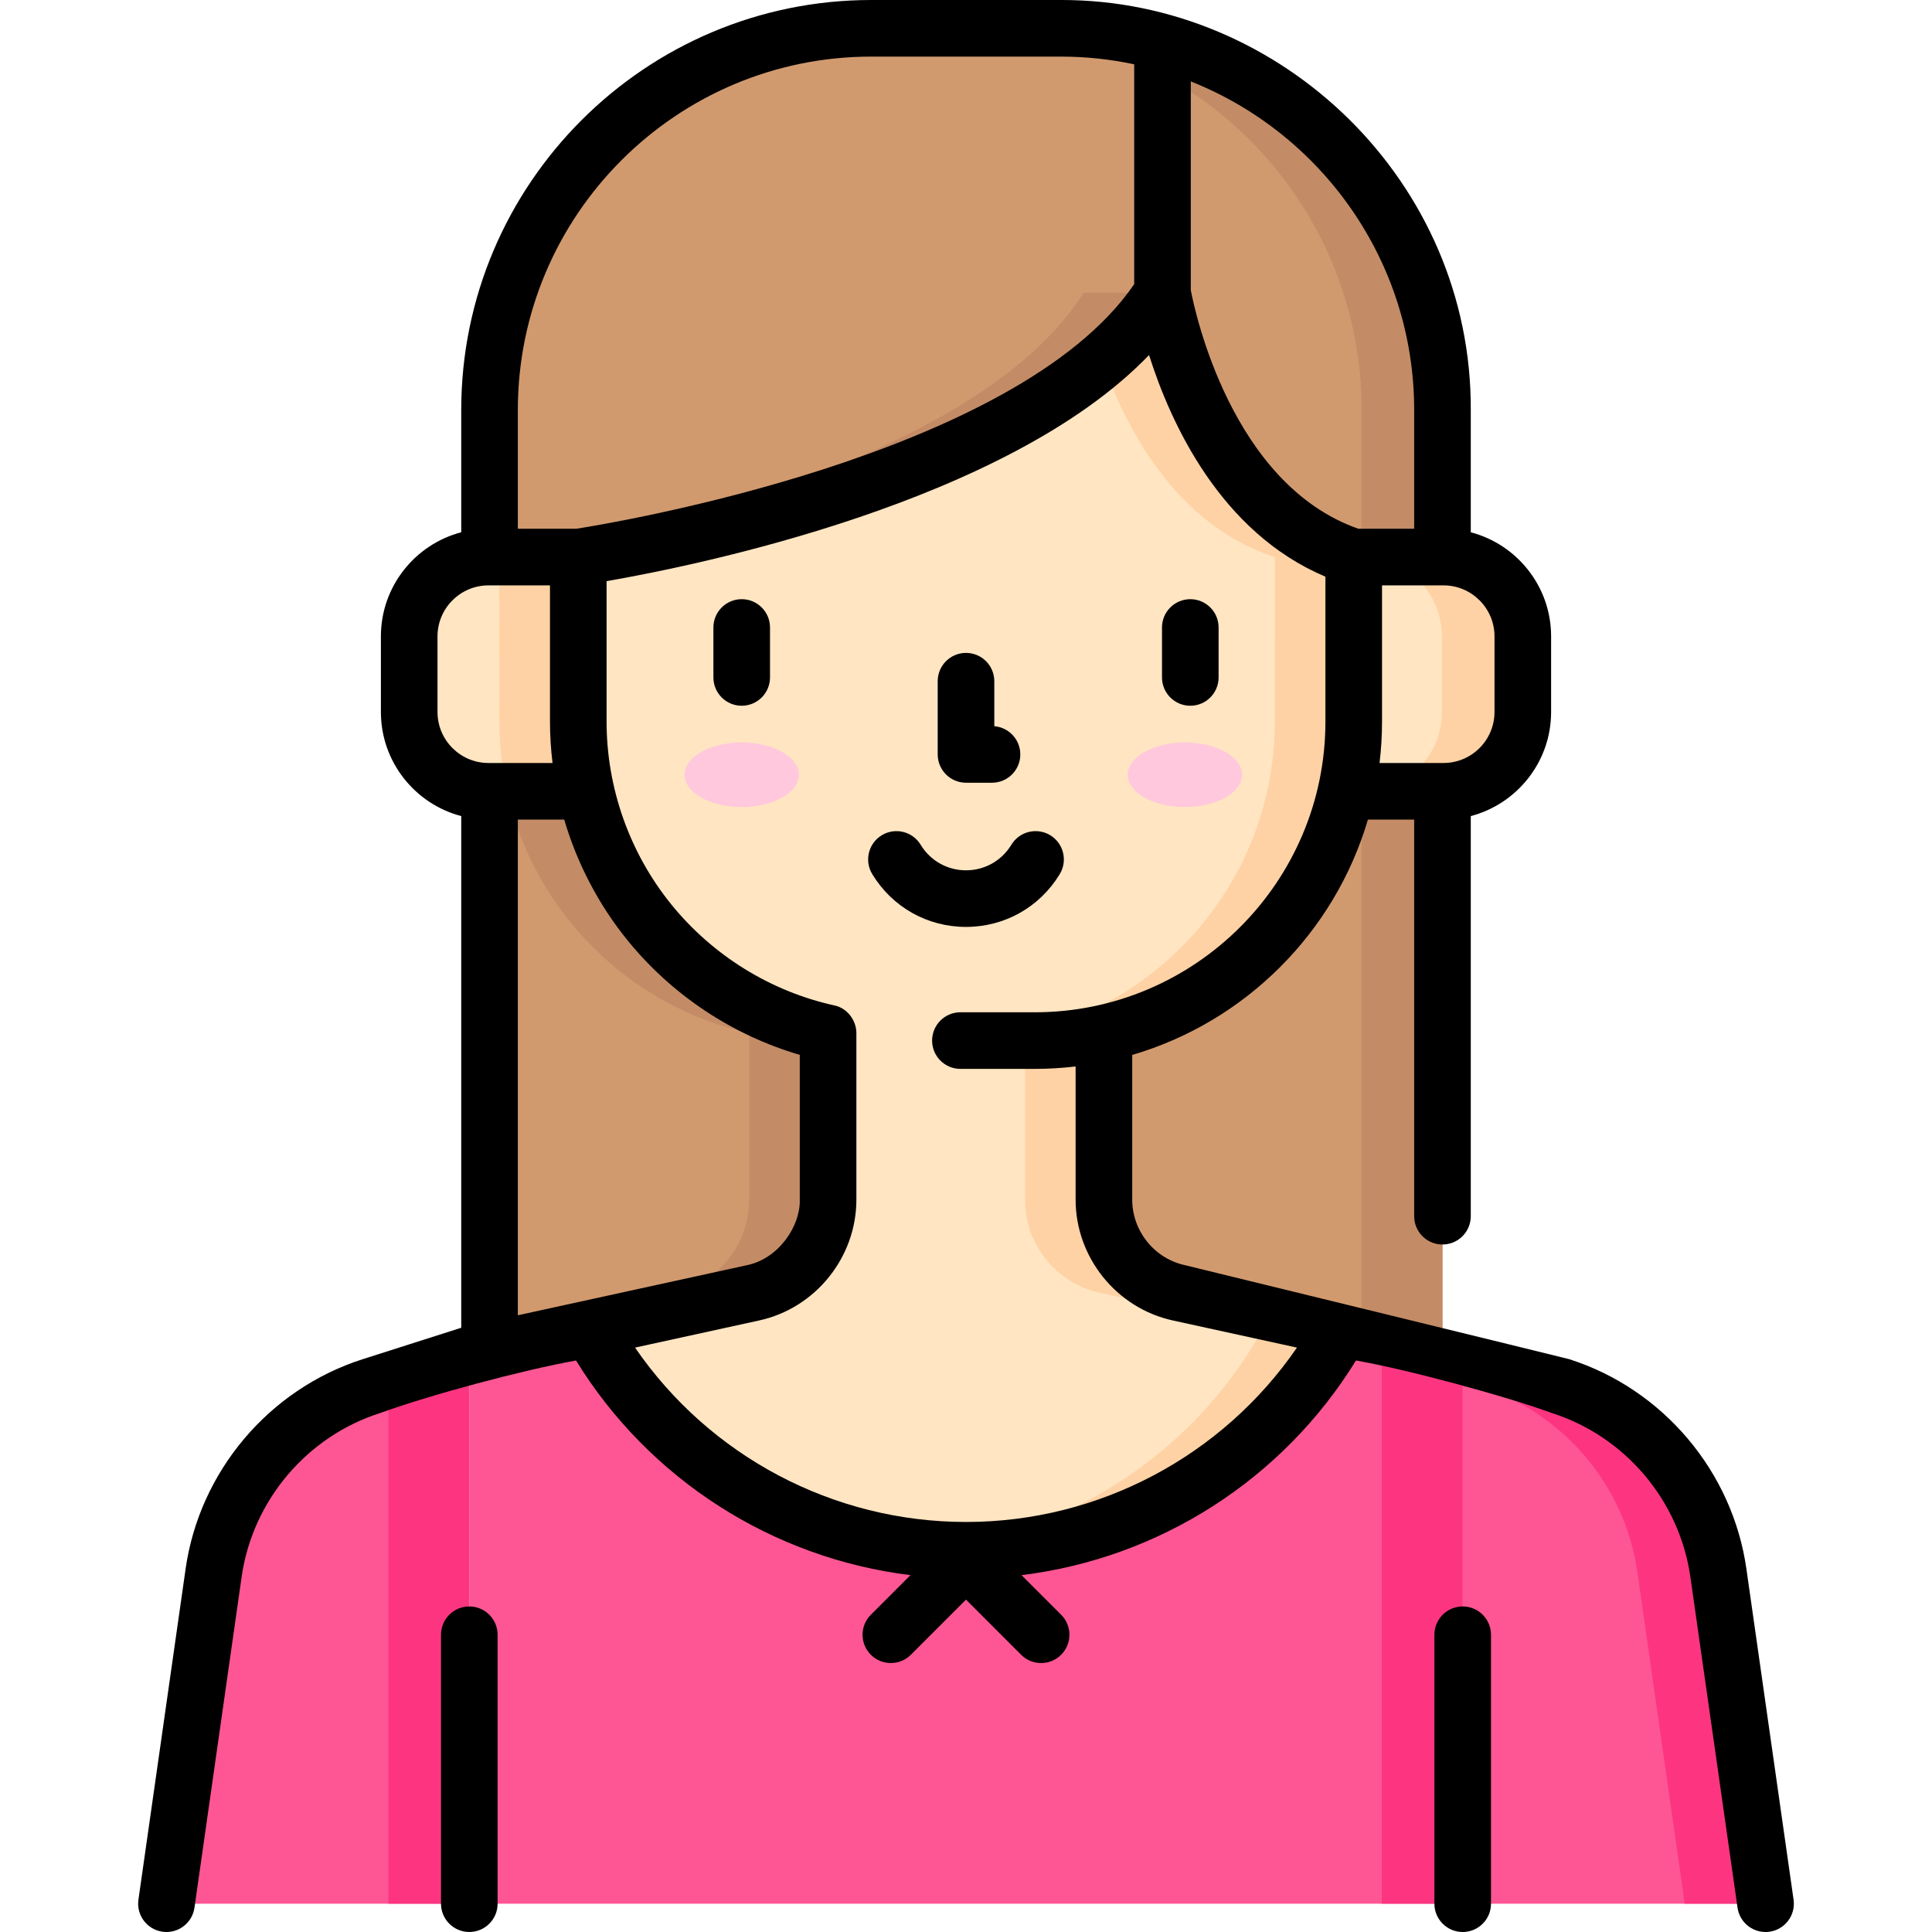 <svg id="Capa_1" enable-background="new 0 0 512.001 512.001" height="512" viewBox="0 0 512.001 512.001" width="512" xmlns="http://www.w3.org/2000/svg"><g><g><path d="m382.27 387.747h-252.539v-279.078c0-55.874 45.295-101.169 101.169-101.169h50.202c55.874 0 101.169 45.295 101.169 101.169v279.078z" fill="#d19a6e"/><g fill="#c38c66"><path d="m334.727 352.06c-19.4 35.05-56.75 58.78-99.64 58.78s-80.24-23.73-99.64-58.78l43.22-9.45c11.6-2.53 19.87-12.81 19.87-24.69v-61.92h73.1v61.92c0 11.88 8.27 22.16 19.87 24.69z"/><path d="m132.331 147.635s121.912-17.766 154.828-70.07h20.913c5.252 17.446.549 60.625 29.771 70.07l-.005 43.589c0 46.691-37.851 84.542-84.542 84.542h-36.419c-46.691 0-84.542-37.851-84.542-84.542z"/><path d="m281.102 7.5h-21.434c55.874 0 101.169 45.295 101.169 101.169v279.078h21.434v-279.078c-.001-55.874-45.296-101.169-101.169-101.169z"/></g><path d="m124.37 359.054-25.951 8.286c-22.265 7.109-38.504 26.323-41.803 49.462l-12.506 87.698h80.26z" fill="#fe5694"/><path d="m102.936 365.898v138.602h21.434v-145.446z" fill="#fd3581"/><path d="m387.632 359.054 25.951 8.286c22.265 7.109 38.504 26.323 41.803 49.462l12.505 87.699h-80.26v-145.447z" fill="#fe5694"/><path d="m455.386 416.802c-3.299-23.138-19.539-42.352-41.803-49.462l-25.951-8.286v6.844l4.518 1.442c22.265 7.109 38.504 26.323 41.803 49.462l12.505 87.699h21.434z" fill="#fd3581"/><path d="m158.531 209.7h-29.08c-11.6 0-21.01-9.41-21.01-21.02v-20.03c0-11.61 9.41-21.02 21.01-21.02h23.79z" fill="#ffe5c2"/><path d="m158.531 209.7h-24.16c-1.33-5.95-2.03-12.13-2.03-18.48l-.01-43.59h20.91z" fill="#fed2a4"/><path d="m382.549 209.698h-31.311l7.519-62.063h23.792c11.606 0 21.014 9.408 21.014 21.014v20.034c0 11.606-9.408 21.015-21.014 21.015z" fill="#ffe5c2"/><path d="m382.549 147.635h-21.434c11.606 0 21.014 9.408 21.014 21.014v20.034c0 11.606-9.408 21.014-21.014 21.014h21.434c11.606 0 21.014-9.408 21.014-21.014v-20.034c0-11.606-9.408-21.014-21.014-21.014z" fill="#fed2a4"/><path d="m387.631 359.05v145.45h-263.26v-145.45l31.99-6.99 43.22-9.45h112.84l43.22 9.45z" fill="#fe5694"/><path d="m387.631 359.05v145.45h-21.43v-145.45l-31.99-6.99-43.22-9.45h21.43l43.22 9.45z" fill="#fd3581"/><path d="m355.641 352.06c-19.4 35.05-56.75 58.78-99.64 58.78s-80.24-23.73-99.64-58.78l43.22-9.45c11.6-2.53 19.87-12.81 19.87-24.69v-61.92h73.1v61.92c0 11.88 8.27 22.16 19.87 24.69z" fill="#ffe5c2"/><path d="m312.421 342.61c-11.6-2.53-19.87-12.81-19.87-24.69v-61.92h-20.913v61.92c0 11.88 8.27 22.16 19.87 24.69l43.22 9.45c-17.805 32.168-50.733 54.785-89.183 58.29 3.445.314 6.93.49 10.457.49 42.89 0 80.24-23.73 99.64-58.78z" fill="#fed2a4"/><path d="m153.244 147.635s121.912-17.766 154.828-70.07c0 0 9.202 56.662 50.684 70.07l-.005 43.589c0 46.691-37.851 84.542-84.542 84.542h-36.419c-46.691 0-84.542-37.851-84.542-84.542z" fill="#ffe5c2"/><path d="m308.073 77.565c-4.102 6.518-9.587 12.499-16.045 17.977 6.246 17.807 19.566 43.609 45.816 52.093l-.005 43.589c0 46.691-37.851 84.542-84.542 84.542h20.913c46.691 0 84.542-37.851 84.542-84.542l.005-43.589c-41.482-13.407-50.684-70.07-50.684-70.07z" fill="#fed2a4"/><g fill="#ffc8dd"><ellipse cx="314.008" cy="205.32" rx="15.141" ry="8.553"/><ellipse cx="196.56" cy="205.32" rx="15.141" ry="8.553"/></g></g><g><path d="m124.37 425.727c-4.142 0-7.5 3.358-7.5 7.5v71.273c0 4.142 3.358 7.5 7.5 7.5s7.5-3.358 7.5-7.5v-71.273c0-4.142-3.358-7.5-7.5-7.5z"/><path d="m475.316 503.442-12.505-87.699c-3.681-25.813-22.108-47.617-46.947-55.547-1.025-.295-101.845-24.913-101.845-24.913-8.094-1.765-13.968-9.067-13.968-17.362v-38.353c29.965-8.779 53.638-32.421 62.463-62.367h12.257v105.109c0 4.142 3.358 7.5 7.5 7.5s7.5-3.358 7.5-7.5v-106.038c12.236-3.207 21.29-14.36 21.29-27.591v-20.03c0-13.231-9.055-24.385-21.29-27.591v-32.39c.291-60.334-49.967-108.829-108.67-108.67h-50.2c-59.921 0-108.67 48.749-108.67 108.67v32.389c-12.236 3.207-21.29 14.36-21.29 27.591v20.03c0 13.231 9.055 24.385 21.29 27.591v135.599c-.18.04-25.624 8.182-26.093 8.326-24.838 7.931-43.266 29.734-46.947 55.547l-12.505 87.699c-.585 4.101 2.266 7.899 6.366 8.483.359.051.715.076 1.068.076 3.673 0 6.882-2.701 7.416-6.442l12.504-87.699c2.875-20.157 17.264-37.183 36.66-43.375 13.729-4.951 37.59-11.344 51.952-13.939 19.439 31.582 52.17 52.422 88.628 56.882l-10.496 10.496c-2.929 2.929-2.929 7.678 0 10.606 2.929 2.929 7.678 2.929 10.606 0l14.61-14.61 14.61 14.61c1.464 1.464 3.384 2.197 5.303 2.197s3.839-.732 5.303-2.197c2.929-2.929 2.929-7.678 0-10.606l-10.496-10.496c36.459-4.46 69.189-25.3 88.628-56.882 13.346 2.324 39.411 9.346 51.952 13.939 19.396 6.193 33.785 23.219 36.66 43.375l12.505 87.699c.534 3.742 3.742 6.442 7.416 6.442.352 0 .709-.025 1.068-.076 4.101-.584 6.952-4.383 6.367-8.483zm-79.255-334.792v20.03c0 7.455-6.061 13.52-13.51 13.52h-16.956c.43-3.601.657-7.263.657-10.977v-36.093h16.298c7.45 0 13.511 6.065 13.511 13.52zm-21.29-59.98v31.46h-14.775c-33.7-11.785-43.39-57.792-44.422-63.235v-55.321c34.64 13.759 59.197 47.613 59.197 87.096zm-143.87-93.67h50.2c6.676 0 13.188.708 19.472 2.041v58.266c-31.225 45.79-139.318 63.49-147.87 64.823h-15.472v-31.46c0-51.65 42.02-93.67 93.67-93.67zm-32.922 320.283-6.114 1.337-54.635 11.942v-131.361h12.292c3.422 11.619 9.101 22.546 16.806 32.027 11.791 14.509 27.825 25.114 45.622 30.325v38.367c.215 6.821-5.441 15.581-13.971 17.363zm-82.038-146.602v-20.03c0-7.455 6.061-13.52 13.51-13.52h16.3v36.09c0 3.682.237 7.347.675 10.98h-16.975c-7.45 0-13.51-6.065-13.51-13.52zm227.763 168.447c-19.719 28.738-52.465 46.212-87.704 46.212s-67.984-17.475-87.704-46.212l32.882-7.19c14.933-3.256 25.772-16.722 25.772-32.018v-44.04c.056-3.297-2.306-6.731-5.881-7.443-16.842-3.722-32.148-13.193-43.1-26.669-11.104-13.664-17.219-30.905-17.219-48.547v-37.208c23.831-4.132 106.176-20.85 143.76-59.924 5.713 18.053 18.914 46.986 46.741 58.739v38.396c0 42.481-34.561 77.042-77.042 77.042h-19.692c-4.142 0-7.5 3.358-7.5 7.5s3.358 7.5 7.5 7.5h19.692c3.668 0 7.284-.222 10.84-.642v35.297c0 15.295 10.839 28.761 25.768 32.017z"/><path d="m256.001 207.431h6.891c4.142 0 7.5-3.358 7.5-7.5 0-3.937-3.033-7.166-6.891-7.476v-11.929c0-4.142-3.358-7.5-7.5-7.5s-7.5 3.358-7.5 7.5v19.404c0 4.143 3.358 7.501 7.5 7.501z"/><path d="m196.56 158.789c-4.142 0-7.5 3.358-7.5 7.5v13.242c0 4.142 3.358 7.5 7.5 7.5s7.5-3.358 7.5-7.5v-13.242c0-4.142-3.358-7.5-7.5-7.5z"/><path d="m315.442 187.031c4.142 0 7.5-3.358 7.5-7.5v-13.242c0-4.142-3.358-7.5-7.5-7.5s-7.5 3.358-7.5 7.5v13.242c0 4.142 3.357 7.5 7.5 7.5z"/><path d="m280.845 231.651c2.149-3.541 1.021-8.154-2.519-10.303-3.541-2.149-8.154-1.021-10.303 2.519-2.575 4.242-7.069 6.775-12.022 6.775s-9.447-2.533-12.022-6.775c-2.149-3.541-6.762-4.668-10.303-2.519s-4.668 6.762-2.519 10.303c5.318 8.76 14.606 13.991 24.845 13.991 10.237 0 19.526-5.231 24.843-13.991z"/><path d="m387.631 425.727c-4.142 0-7.5 3.358-7.5 7.5v71.273c0 4.142 3.358 7.5 7.5 7.5s7.5-3.358 7.5-7.5v-71.273c0-4.142-3.358-7.5-7.5-7.5z"/></g></g></svg>